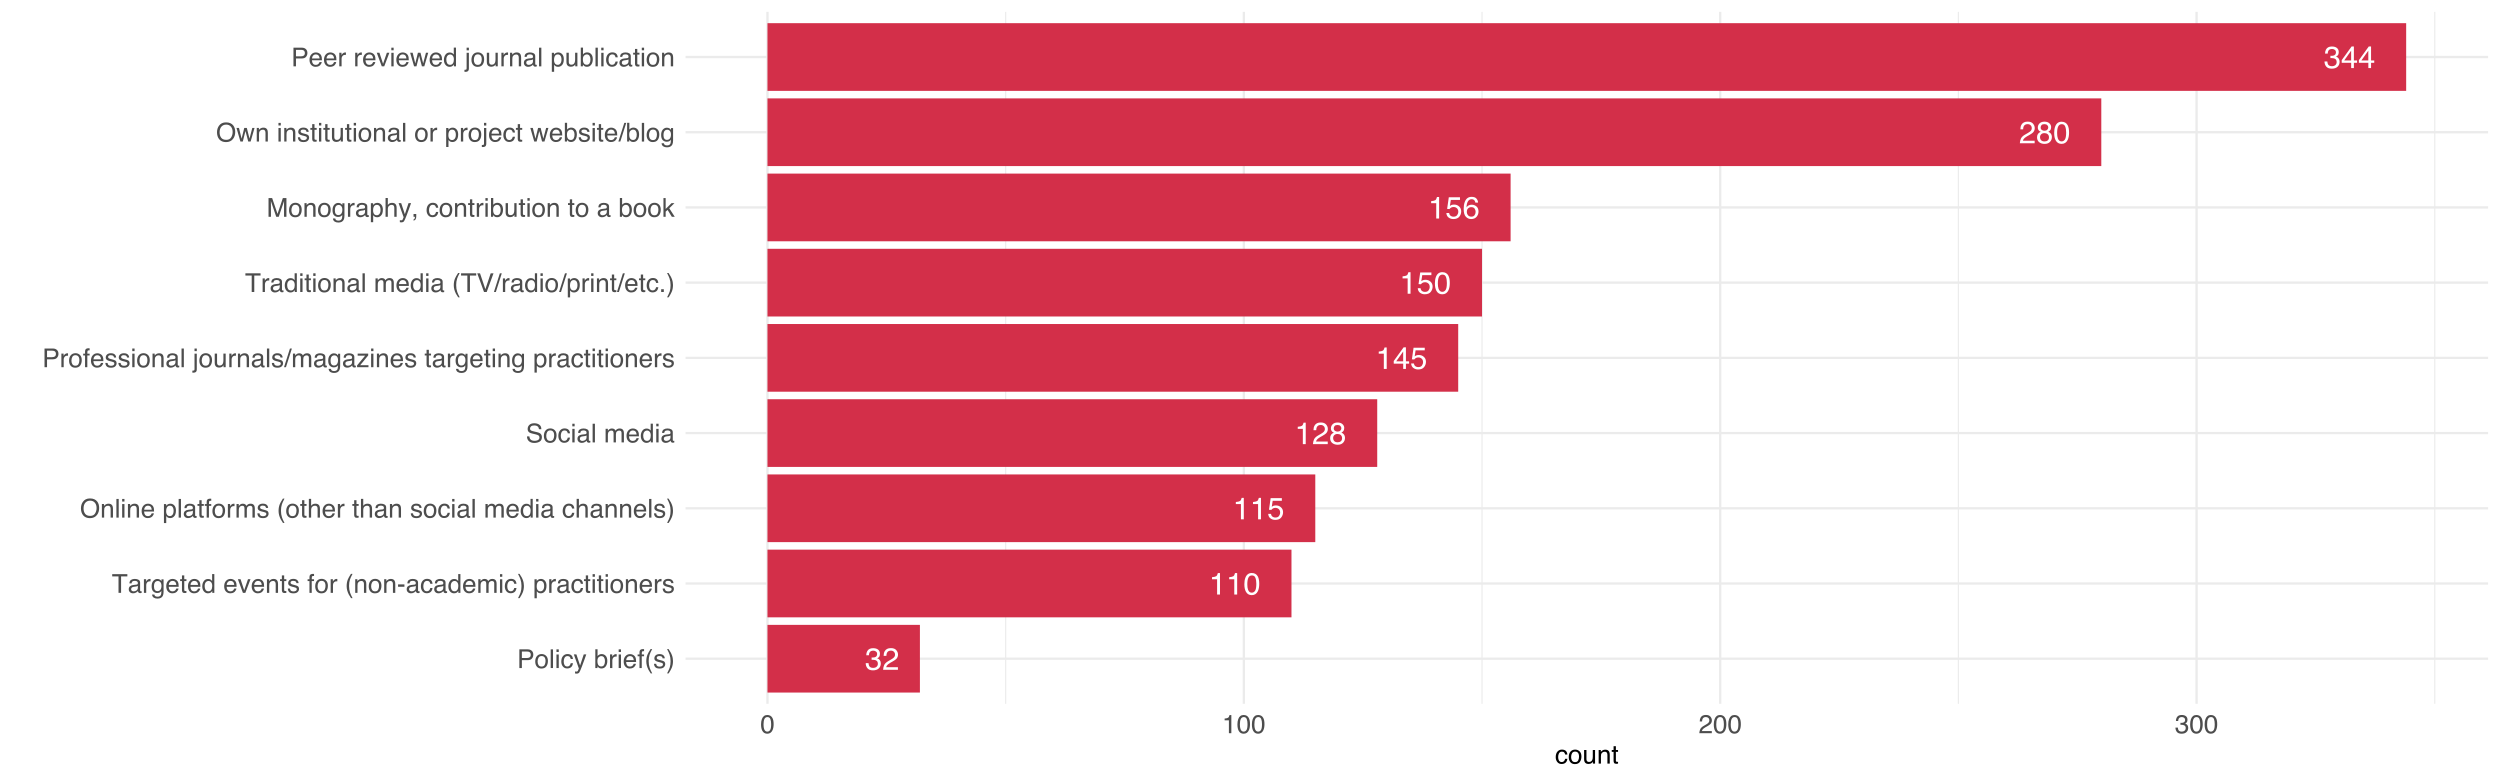 <?xml version="1.0" encoding="UTF-8"?>
<svg xmlns="http://www.w3.org/2000/svg" xmlns:xlink="http://www.w3.org/1999/xlink" width="1152pt" height="360pt" viewBox="0 0 1152 360" version="1.1">
<defs>
<g>
<symbol overflow="visible" id="glyph0-0">
<path style="stroke:none;" d="M 0.453 0 L 0.453 -10.203 L 8.547 -10.203 L 8.547 0 Z M 7.281 -1.281 L 7.281 -8.922 L 1.734 -8.922 L 1.734 -1.281 Z M 7.281 -1.281 "/>
</symbol>
<symbol overflow="visible" id="glyph0-1">
<path style="stroke:none;" d="M 3.688 0.266 C 2.52 0.266 1.672 -0.055 1.141 -0.703 C 0.609 -1.348 0.344 -2.133 0.344 -3.062 L 1.641 -3.062 C 1.703 -2.414 1.82 -1.945 2 -1.656 C 2.332 -1.133 2.922 -0.875 3.766 -0.875 C 4.422 -0.875 4.945 -1.047 5.344 -1.391 C 5.738 -1.742 5.938 -2.195 5.938 -2.75 C 5.938 -3.438 5.727 -3.914 5.312 -4.188 C 4.895 -4.469 4.312 -4.609 3.562 -4.609 C 3.477 -4.609 3.395 -4.602 3.312 -4.594 C 3.227 -4.594 3.145 -4.594 3.062 -4.594 L 3.062 -5.688 C 3.188 -5.676 3.289 -5.664 3.375 -5.656 C 3.469 -5.656 3.566 -5.656 3.672 -5.656 C 4.129 -5.656 4.508 -5.727 4.812 -5.875 C 5.344 -6.133 5.609 -6.598 5.609 -7.266 C 5.609 -7.766 5.43 -8.145 5.078 -8.406 C 4.723 -8.676 4.316 -8.812 3.859 -8.812 C 3.023 -8.812 2.445 -8.535 2.125 -7.984 C 1.945 -7.68 1.848 -7.242 1.828 -6.672 L 0.594 -6.672 C 0.594 -7.422 0.738 -8.051 1.031 -8.562 C 1.539 -9.488 2.438 -9.953 3.719 -9.953 C 4.727 -9.953 5.508 -9.727 6.062 -9.281 C 6.625 -8.832 6.906 -8.176 6.906 -7.312 C 6.906 -6.707 6.742 -6.211 6.422 -5.828 C 6.211 -5.598 5.945 -5.414 5.625 -5.281 C 6.145 -5.133 6.551 -4.852 6.844 -4.438 C 7.145 -4.031 7.297 -3.531 7.297 -2.938 C 7.297 -1.988 6.984 -1.219 6.359 -0.625 C 5.734 -0.031 4.844 0.266 3.688 0.266 Z M 3.688 0.266 "/>
</symbol>
<symbol overflow="visible" id="glyph0-2">
<path style="stroke:none;" d="M 4.703 -3.516 L 4.703 -8.031 L 1.516 -3.516 Z M 4.719 0 L 4.719 -2.438 L 0.359 -2.438 L 0.359 -3.656 L 4.922 -9.969 L 5.969 -9.969 L 5.969 -3.516 L 7.438 -3.516 L 7.438 -2.438 L 5.969 -2.438 L 5.969 0 Z M 4.719 0 "/>
</symbol>
<symbol overflow="visible" id="glyph0-3">
<path style="stroke:none;" d="M 1.359 -7.047 L 1.359 -8 C 2.266 -8.082 2.895 -8.227 3.25 -8.438 C 3.602 -8.645 3.867 -9.133 4.047 -9.906 L 5.031 -9.906 L 5.031 0 L 3.703 0 L 3.703 -7.047 Z M 1.359 -7.047 "/>
</symbol>
<symbol overflow="visible" id="glyph0-4">
<path style="stroke:none;" d="M 1.75 -2.531 C 1.832 -1.82 2.164 -1.332 2.75 -1.062 C 3.039 -0.914 3.383 -0.844 3.781 -0.844 C 4.52 -0.844 5.066 -1.078 5.422 -1.547 C 5.773 -2.023 5.953 -2.551 5.953 -3.125 C 5.953 -3.82 5.738 -4.359 5.312 -4.734 C 4.895 -5.109 4.391 -5.297 3.797 -5.297 C 3.367 -5.297 3 -5.211 2.688 -5.047 C 2.383 -4.879 2.125 -4.648 1.906 -4.359 L 0.812 -4.422 L 1.578 -9.781 L 6.734 -9.781 L 6.734 -8.562 L 2.516 -8.562 L 2.094 -5.797 C 2.32 -5.973 2.539 -6.109 2.75 -6.203 C 3.125 -6.348 3.551 -6.422 4.031 -6.422 C 4.945 -6.422 5.719 -6.129 6.344 -5.547 C 6.977 -4.961 7.297 -4.219 7.297 -3.312 C 7.297 -2.375 7.004 -1.547 6.422 -0.828 C 5.848 -0.109 4.926 0.25 3.656 0.25 C 2.844 0.25 2.125 0.02 1.5 -0.438 C 0.875 -0.895 0.523 -1.594 0.453 -2.531 Z M 1.75 -2.531 "/>
</symbol>
<symbol overflow="visible" id="glyph0-5">
<path style="stroke:none;" d="M 4.156 -9.984 C 5.27 -9.984 6.047 -9.691 6.484 -9.109 C 6.922 -8.535 7.141 -7.945 7.141 -7.344 L 5.906 -7.344 C 5.832 -7.727 5.711 -8.035 5.547 -8.266 C 5.242 -8.68 4.785 -8.891 4.172 -8.891 C 3.473 -8.891 2.914 -8.566 2.5 -7.922 C 2.094 -7.273 1.867 -6.348 1.828 -5.141 C 2.109 -5.566 2.469 -5.883 2.906 -6.094 C 3.301 -6.27 3.742 -6.359 4.234 -6.359 C 5.066 -6.359 5.797 -6.094 6.422 -5.562 C 7.047 -5.031 7.359 -4.238 7.359 -3.188 C 7.359 -2.281 7.062 -1.477 6.469 -0.781 C 5.883 -0.094 5.047 0.25 3.953 0.25 C 3.023 0.25 2.223 -0.098 1.547 -0.797 C 0.867 -1.504 0.531 -2.691 0.531 -4.359 C 0.531 -5.598 0.68 -6.648 0.984 -7.516 C 1.566 -9.16 2.625 -9.984 4.156 -9.984 Z M 4.062 -0.859 C 4.719 -0.859 5.207 -1.078 5.531 -1.516 C 5.863 -1.961 6.031 -2.484 6.031 -3.078 C 6.031 -3.586 5.883 -4.07 5.594 -4.531 C 5.301 -5 4.77 -5.234 4 -5.234 C 3.469 -5.234 3 -5.051 2.594 -4.688 C 2.188 -4.332 1.984 -3.797 1.984 -3.078 C 1.984 -2.453 2.164 -1.926 2.531 -1.5 C 2.906 -1.07 3.414 -0.859 4.062 -0.859 Z M 4.062 -0.859 "/>
</symbol>
<symbol overflow="visible" id="glyph0-6">
<path style="stroke:none;" d="M 0.438 0 C 0.488 -0.852 0.664 -1.598 0.969 -2.234 C 1.281 -2.867 1.883 -3.445 2.781 -3.969 L 4.109 -4.734 C 4.703 -5.078 5.117 -5.375 5.359 -5.625 C 5.742 -6.008 5.938 -6.445 5.938 -6.938 C 5.938 -7.52 5.758 -7.977 5.406 -8.312 C 5.062 -8.656 4.602 -8.828 4.031 -8.828 C 3.176 -8.828 2.582 -8.504 2.25 -7.859 C 2.07 -7.516 1.973 -7.035 1.953 -6.422 L 0.688 -6.422 C 0.695 -7.285 0.859 -7.988 1.172 -8.531 C 1.711 -9.5 2.664 -9.984 4.031 -9.984 C 5.164 -9.984 5.992 -9.672 6.516 -9.047 C 7.047 -8.43 7.312 -7.75 7.312 -7 C 7.312 -6.195 7.035 -5.516 6.484 -4.953 C 6.148 -4.629 5.566 -4.234 4.734 -3.766 L 3.781 -3.234 C 3.332 -2.984 2.977 -2.742 2.719 -2.516 C 2.25 -2.117 1.957 -1.676 1.844 -1.188 L 7.266 -1.188 L 7.266 0 Z M 0.438 0 "/>
</symbol>
<symbol overflow="visible" id="glyph0-7">
<path style="stroke:none;" d="M 3.844 -9.938 C 5.133 -9.938 6.066 -9.41 6.641 -8.359 C 7.078 -7.535 7.297 -6.41 7.297 -4.984 C 7.297 -3.629 7.098 -2.508 6.703 -1.625 C 6.117 -0.363 5.164 0.266 3.844 0.266 C 2.645 0.266 1.754 -0.25 1.172 -1.281 C 0.68 -2.145 0.438 -3.305 0.438 -4.766 C 0.438 -5.898 0.582 -6.867 0.875 -7.672 C 1.426 -9.18 2.414 -9.938 3.844 -9.938 Z M 3.828 -0.875 C 4.473 -0.875 4.988 -1.16 5.375 -1.734 C 5.758 -2.305 5.953 -3.375 5.953 -4.938 C 5.953 -6.062 5.812 -6.988 5.531 -7.719 C 5.258 -8.445 4.723 -8.812 3.922 -8.812 C 3.18 -8.812 2.641 -8.461 2.297 -7.766 C 1.961 -7.078 1.797 -6.062 1.797 -4.719 C 1.797 -3.707 1.906 -2.895 2.125 -2.281 C 2.457 -1.344 3.023 -0.875 3.828 -0.875 Z M 3.828 -0.875 "/>
</symbol>
<symbol overflow="visible" id="glyph0-8">
<path style="stroke:none;" d="M 3.859 -5.781 C 4.41 -5.781 4.844 -5.93 5.156 -6.234 C 5.469 -6.547 5.625 -6.914 5.625 -7.344 C 5.625 -7.707 5.473 -8.047 5.172 -8.359 C 4.879 -8.672 4.43 -8.828 3.828 -8.828 C 3.223 -8.828 2.785 -8.672 2.516 -8.359 C 2.254 -8.047 2.125 -7.68 2.125 -7.266 C 2.125 -6.797 2.297 -6.43 2.641 -6.172 C 2.984 -5.91 3.391 -5.781 3.859 -5.781 Z M 3.938 -0.859 C 4.52 -0.859 5 -1.016 5.375 -1.328 C 5.758 -1.641 5.953 -2.102 5.953 -2.719 C 5.953 -3.363 5.754 -3.852 5.359 -4.188 C 4.973 -4.52 4.473 -4.688 3.859 -4.688 C 3.254 -4.688 2.766 -4.516 2.391 -4.172 C 2.016 -3.836 1.828 -3.367 1.828 -2.766 C 1.828 -2.242 2 -1.797 2.344 -1.422 C 2.688 -1.047 3.219 -0.859 3.938 -0.859 Z M 2.172 -5.297 C 1.816 -5.441 1.547 -5.613 1.359 -5.812 C 0.992 -6.188 0.812 -6.672 0.812 -7.266 C 0.812 -8.004 1.078 -8.641 1.609 -9.172 C 2.148 -9.703 2.91 -9.969 3.891 -9.969 C 4.848 -9.969 5.598 -9.719 6.141 -9.219 C 6.68 -8.719 6.953 -8.129 6.953 -7.453 C 6.953 -6.836 6.797 -6.336 6.484 -5.953 C 6.305 -5.734 6.031 -5.52 5.656 -5.312 C 6.07 -5.125 6.395 -4.906 6.625 -4.656 C 7.07 -4.195 7.297 -3.598 7.297 -2.859 C 7.297 -1.984 7 -1.238 6.406 -0.625 C 5.82 -0.02 4.992 0.281 3.922 0.281 C 2.953 0.281 2.129 0.02 1.453 -0.5 C 0.785 -1.031 0.453 -1.797 0.453 -2.797 C 0.453 -3.379 0.594 -3.883 0.875 -4.312 C 1.164 -4.738 1.598 -5.066 2.172 -5.297 Z M 2.172 -5.297 "/>
</symbol>
<symbol overflow="visible" id="glyph1-0">
<path style="stroke:none;" d="M 0.391 0 L 0.391 -8.609 L 7.219 -8.609 L 7.219 0 Z M 6.141 -1.078 L 6.141 -7.531 L 1.469 -7.531 L 1.469 -1.078 Z M 6.141 -1.078 "/>
</symbol>
<symbol overflow="visible" id="glyph1-1">
<path style="stroke:none;" d="M 1.031 -8.609 L 4.906 -8.609 C 5.664 -8.609 6.281 -8.391 6.75 -7.953 C 7.219 -7.523 7.453 -6.922 7.453 -6.141 C 7.453 -5.473 7.242 -4.891 6.828 -4.391 C 6.41 -3.891 5.77 -3.641 4.906 -3.641 L 2.188 -3.641 L 2.188 0 L 1.031 0 Z M 6.281 -6.141 C 6.281 -6.766 6.047 -7.191 5.578 -7.422 C 5.316 -7.547 4.961 -7.609 4.516 -7.609 L 2.188 -7.609 L 2.188 -4.625 L 4.516 -4.625 C 5.035 -4.625 5.457 -4.734 5.781 -4.953 C 6.113 -5.18 6.281 -5.578 6.281 -6.141 Z M 6.281 -6.141 "/>
</symbol>
<symbol overflow="visible" id="glyph1-2">
<path style="stroke:none;" d="M 3.266 -0.688 C 3.961 -0.688 4.441 -0.945 4.703 -1.469 C 4.961 -2 5.094 -2.586 5.094 -3.234 C 5.094 -3.828 5 -4.305 4.812 -4.672 C 4.508 -5.242 4 -5.531 3.281 -5.531 C 2.633 -5.531 2.164 -5.285 1.875 -4.797 C 1.582 -4.305 1.438 -3.711 1.438 -3.016 C 1.438 -2.348 1.582 -1.789 1.875 -1.344 C 2.164 -0.906 2.629 -0.688 3.266 -0.688 Z M 3.312 -6.453 C 4.113 -6.453 4.789 -6.18 5.344 -5.641 C 5.906 -5.109 6.188 -4.316 6.188 -3.266 C 6.188 -2.254 5.941 -1.414 5.453 -0.75 C 4.961 -0.094 4.203 0.234 3.172 0.234 C 2.305 0.234 1.617 -0.055 1.109 -0.641 C 0.598 -1.234 0.344 -2.02 0.344 -3 C 0.344 -4.051 0.609 -4.891 1.141 -5.516 C 1.68 -6.141 2.406 -6.453 3.312 -6.453 Z M 3.266 -6.422 Z M 3.266 -6.422 "/>
</symbol>
<symbol overflow="visible" id="glyph1-3">
<path style="stroke:none;" d="M 0.797 -8.609 L 1.859 -8.609 L 1.859 0 L 0.797 0 Z M 0.797 -8.609 "/>
</symbol>
<symbol overflow="visible" id="glyph1-4">
<path style="stroke:none;" d="M 0.781 -6.25 L 1.844 -6.25 L 1.844 0 L 0.781 0 Z M 0.781 -8.609 L 1.844 -8.609 L 1.844 -7.406 L 0.781 -7.406 Z M 0.781 -8.609 "/>
</symbol>
<symbol overflow="visible" id="glyph1-5">
<path style="stroke:none;" d="M 3.188 -6.453 C 3.895 -6.453 4.469 -6.281 4.906 -5.938 C 5.352 -5.594 5.625 -5.004 5.719 -4.172 L 4.688 -4.172 C 4.625 -4.555 4.484 -4.875 4.266 -5.125 C 4.047 -5.383 3.688 -5.516 3.188 -5.516 C 2.52 -5.516 2.039 -5.188 1.75 -4.531 C 1.562 -4.102 1.469 -3.578 1.469 -2.953 C 1.469 -2.328 1.598 -1.797 1.859 -1.359 C 2.129 -0.93 2.551 -0.719 3.125 -0.719 C 3.562 -0.719 3.906 -0.852 4.156 -1.125 C 4.414 -1.395 4.594 -1.758 4.688 -2.219 L 5.719 -2.219 C 5.602 -1.383 5.312 -0.773 4.844 -0.391 C 4.375 -0.004 3.773 0.188 3.047 0.188 C 2.223 0.188 1.566 -0.113 1.078 -0.719 C 0.586 -1.32 0.344 -2.07 0.344 -2.969 C 0.344 -4.07 0.609 -4.926 1.141 -5.531 C 1.68 -6.145 2.363 -6.453 3.188 -6.453 Z M 3.031 -6.422 Z M 3.031 -6.422 "/>
</symbol>
<symbol overflow="visible" id="glyph1-6">
<path style="stroke:none;" d="M 4.688 -6.281 L 5.859 -6.281 C 5.711 -5.875 5.383 -4.953 4.875 -3.516 C 4.488 -2.441 4.164 -1.566 3.906 -0.891 C 3.301 0.711 2.875 1.691 2.625 2.047 C 2.375 2.398 1.941 2.578 1.328 2.578 C 1.18 2.578 1.066 2.566 0.984 2.547 C 0.91 2.535 0.812 2.516 0.688 2.484 L 0.688 1.531 C 0.875 1.582 1.008 1.613 1.094 1.625 C 1.176 1.633 1.25 1.641 1.312 1.641 C 1.5 1.641 1.641 1.609 1.734 1.547 C 1.828 1.484 1.906 1.406 1.969 1.312 C 1.988 1.281 2.055 1.117 2.172 0.828 C 2.297 0.535 2.383 0.32 2.438 0.188 L 0.125 -6.281 L 1.312 -6.281 L 3 -1.172 Z M 3 -6.422 Z M 3 -6.422 "/>
</symbol>
<symbol overflow="visible" id="glyph1-7">
<path style="stroke:none;" d=""/>
</symbol>
<symbol overflow="visible" id="glyph1-8">
<path style="stroke:none;" d="M 0.688 -8.641 L 1.719 -8.641 L 1.719 -5.516 C 1.945 -5.816 2.223 -6.047 2.547 -6.203 C 2.867 -6.359 3.219 -6.438 3.594 -6.438 C 4.375 -6.438 5.004 -6.164 5.484 -5.625 C 5.973 -5.094 6.219 -4.305 6.219 -3.266 C 6.219 -2.266 5.977 -1.438 5.5 -0.781 C 5.02 -0.125 4.352 0.203 3.5 0.203 C 3.02 0.203 2.617 0.086 2.297 -0.141 C 2.098 -0.285 1.891 -0.504 1.672 -0.797 L 1.672 0 L 0.688 0 Z M 3.438 -0.734 C 4.008 -0.734 4.438 -0.957 4.719 -1.406 C 5 -1.863 5.141 -2.461 5.141 -3.203 C 5.141 -3.867 5 -4.414 4.719 -4.844 C 4.438 -5.281 4.02 -5.5 3.469 -5.5 C 2.988 -5.5 2.566 -5.32 2.203 -4.969 C 1.836 -4.613 1.656 -4.023 1.656 -3.203 C 1.656 -2.617 1.727 -2.141 1.875 -1.766 C 2.156 -1.078 2.676 -0.734 3.438 -0.734 Z M 3.438 -0.734 "/>
</symbol>
<symbol overflow="visible" id="glyph1-9">
<path style="stroke:none;" d="M 0.797 -6.281 L 1.812 -6.281 L 1.812 -5.188 C 1.883 -5.406 2.082 -5.664 2.406 -5.969 C 2.727 -6.27 3.098 -6.422 3.516 -6.422 C 3.535 -6.422 3.566 -6.414 3.609 -6.406 C 3.66 -6.406 3.742 -6.398 3.859 -6.391 L 3.859 -5.281 C 3.797 -5.289 3.738 -5.297 3.688 -5.297 C 3.633 -5.297 3.578 -5.297 3.516 -5.297 C 2.984 -5.297 2.57 -5.125 2.281 -4.781 C 2 -4.445 1.859 -4.055 1.859 -3.609 L 1.859 0 L 0.797 0 Z M 0.797 -6.281 "/>
</symbol>
<symbol overflow="visible" id="glyph1-10">
<path style="stroke:none;" d="M 3.391 -6.422 C 3.836 -6.422 4.27 -6.316 4.688 -6.109 C 5.102 -5.898 5.422 -5.629 5.641 -5.297 C 5.848 -4.973 5.988 -4.602 6.062 -4.188 C 6.125 -3.895 6.156 -3.43 6.156 -2.797 L 1.547 -2.797 C 1.566 -2.16 1.719 -1.648 2 -1.266 C 2.281 -0.879 2.719 -0.688 3.312 -0.688 C 3.863 -0.688 4.301 -0.867 4.625 -1.234 C 4.812 -1.441 4.945 -1.688 5.031 -1.969 L 6.062 -1.969 C 6.039 -1.738 5.953 -1.484 5.797 -1.203 C 5.641 -0.922 5.469 -0.688 5.281 -0.5 C 4.957 -0.188 4.555 0.02 4.078 0.125 C 3.828 0.188 3.539 0.219 3.219 0.219 C 2.438 0.219 1.773 -0.062 1.234 -0.625 C 0.691 -1.195 0.422 -1.992 0.422 -3.016 C 0.422 -4.023 0.691 -4.844 1.234 -5.469 C 1.785 -6.102 2.504 -6.422 3.391 -6.422 Z M 5.062 -3.641 C 5.02 -4.098 4.922 -4.461 4.766 -4.734 C 4.484 -5.242 4.004 -5.5 3.328 -5.5 C 2.836 -5.5 2.426 -5.32 2.094 -4.969 C 1.77 -4.625 1.598 -4.18 1.578 -3.641 Z M 3.281 -6.422 Z M 3.281 -6.422 "/>
</symbol>
<symbol overflow="visible" id="glyph1-11">
<path style="stroke:none;" d="M 1.031 -7.234 C 1.051 -7.672 1.129 -7.988 1.266 -8.188 C 1.516 -8.551 1.988 -8.734 2.688 -8.734 C 2.758 -8.734 2.828 -8.727 2.891 -8.719 C 2.961 -8.719 3.047 -8.711 3.141 -8.703 L 3.141 -7.75 C 3.023 -7.758 2.941 -7.766 2.891 -7.766 C 2.848 -7.766 2.805 -7.766 2.766 -7.766 C 2.441 -7.766 2.25 -7.68 2.188 -7.516 C 2.125 -7.348 2.094 -6.926 2.094 -6.25 L 3.141 -6.25 L 3.141 -5.422 L 2.078 -5.422 L 2.078 0 L 1.031 0 L 1.031 -5.422 L 0.172 -5.422 L 0.172 -6.25 L 1.031 -6.25 Z M 1.031 -7.234 "/>
</symbol>
<symbol overflow="visible" id="glyph1-12">
<path style="stroke:none;" d="M 3.547 -8.75 C 2.93 -7.562 2.535 -6.688 2.359 -6.125 C 2.078 -5.258 1.938 -4.27 1.938 -3.156 C 1.938 -2.02 2.098 -0.984 2.422 -0.047 C 2.609 0.535 2.988 1.367 3.562 2.453 L 2.859 2.453 C 2.285 1.555 1.93 0.984 1.797 0.734 C 1.66 0.492 1.516 0.16 1.359 -0.266 C 1.141 -0.836 0.984 -1.453 0.891 -2.109 C 0.848 -2.453 0.828 -2.773 0.828 -3.078 C 0.828 -4.234 1.008 -5.266 1.375 -6.172 C 1.602 -6.742 2.082 -7.602 2.812 -8.75 Z M 3.547 -8.75 "/>
</symbol>
<symbol overflow="visible" id="glyph1-13">
<path style="stroke:none;" d="M 1.406 -1.969 C 1.438 -1.613 1.523 -1.344 1.672 -1.156 C 1.93 -0.82 2.391 -0.656 3.047 -0.656 C 3.441 -0.656 3.785 -0.738 4.078 -0.906 C 4.379 -1.07 4.531 -1.332 4.531 -1.688 C 4.531 -1.957 4.41 -2.164 4.172 -2.312 C 4.016 -2.395 3.711 -2.492 3.266 -2.609 L 2.422 -2.812 C 1.891 -2.945 1.5 -3.098 1.25 -3.266 C 0.789 -3.547 0.562 -3.941 0.562 -4.453 C 0.562 -5.047 0.773 -5.523 1.203 -5.891 C 1.629 -6.254 2.207 -6.438 2.938 -6.438 C 3.875 -6.438 4.551 -6.16 4.969 -5.609 C 5.238 -5.254 5.367 -4.875 5.359 -4.469 L 4.359 -4.469 C 4.336 -4.707 4.254 -4.926 4.109 -5.125 C 3.867 -5.395 3.445 -5.531 2.844 -5.531 C 2.445 -5.531 2.145 -5.453 1.938 -5.297 C 1.738 -5.148 1.641 -4.953 1.641 -4.703 C 1.641 -4.43 1.773 -4.211 2.047 -4.047 C 2.203 -3.953 2.43 -3.867 2.734 -3.797 L 3.422 -3.625 C 4.18 -3.438 4.691 -3.258 4.953 -3.094 C 5.359 -2.82 5.562 -2.395 5.562 -1.812 C 5.562 -1.258 5.348 -0.781 4.922 -0.375 C 4.504 0.031 3.863 0.234 3 0.234 C 2.062 0.234 1.395 0.023 1 -0.391 C 0.613 -0.816 0.41 -1.344 0.391 -1.969 Z M 2.953 -6.422 Z M 2.953 -6.422 "/>
</symbol>
<symbol overflow="visible" id="glyph1-14">
<path style="stroke:none;" d="M 0.422 2.453 C 1.035 1.242 1.438 0.359 1.625 -0.203 C 1.895 -1.035 2.031 -2.02 2.031 -3.156 C 2.031 -4.281 1.867 -5.312 1.547 -6.25 C 1.359 -6.832 0.977 -7.664 0.406 -8.75 L 1.109 -8.75 C 1.711 -7.789 2.078 -7.195 2.203 -6.969 C 2.328 -6.75 2.461 -6.441 2.609 -6.047 C 2.797 -5.555 2.93 -5.07 3.016 -4.594 C 3.098 -4.113 3.141 -3.656 3.141 -3.219 C 3.141 -2.062 2.953 -1.031 2.578 -0.125 C 2.348 0.457 1.875 1.316 1.156 2.453 Z M 0.422 2.453 "/>
</symbol>
<symbol overflow="visible" id="glyph1-15">
<path style="stroke:none;" d="M 7.172 -8.609 L 7.172 -7.578 L 4.281 -7.578 L 4.281 0 L 3.094 0 L 3.094 -7.578 L 0.188 -7.578 L 0.188 -8.609 Z M 7.172 -8.609 "/>
</symbol>
<symbol overflow="visible" id="glyph1-16">
<path style="stroke:none;" d="M 1.578 -1.672 C 1.578 -1.367 1.688 -1.129 1.906 -0.953 C 2.133 -0.773 2.398 -0.688 2.703 -0.688 C 3.078 -0.688 3.438 -0.77 3.781 -0.938 C 4.375 -1.227 4.672 -1.695 4.672 -2.344 L 4.672 -3.188 C 4.535 -3.113 4.363 -3.047 4.156 -2.984 C 3.957 -2.93 3.758 -2.895 3.562 -2.875 L 2.938 -2.797 C 2.551 -2.742 2.258 -2.66 2.062 -2.547 C 1.738 -2.367 1.578 -2.078 1.578 -1.672 Z M 4.141 -3.797 C 4.379 -3.828 4.539 -3.93 4.625 -4.109 C 4.664 -4.203 4.688 -4.336 4.688 -4.516 C 4.688 -4.867 4.555 -5.125 4.297 -5.281 C 4.047 -5.445 3.688 -5.531 3.219 -5.531 C 2.664 -5.531 2.273 -5.383 2.047 -5.094 C 1.91 -4.926 1.82 -4.68 1.781 -4.359 L 0.797 -4.359 C 0.816 -5.129 1.066 -5.664 1.547 -5.969 C 2.035 -6.27 2.598 -6.422 3.234 -6.422 C 3.973 -6.422 4.57 -6.281 5.031 -6 C 5.488 -5.719 5.719 -5.281 5.719 -4.688 L 5.719 -1.078 C 5.719 -0.973 5.738 -0.883 5.781 -0.812 C 5.832 -0.75 5.93 -0.719 6.078 -0.719 C 6.117 -0.719 6.164 -0.719 6.219 -0.719 C 6.281 -0.727 6.348 -0.738 6.422 -0.75 L 6.422 0.031 C 6.254 0.07 6.125 0.098 6.031 0.109 C 5.945 0.129 5.832 0.141 5.688 0.141 C 5.32 0.141 5.062 0.008 4.906 -0.25 C 4.812 -0.383 4.75 -0.578 4.719 -0.828 C 4.5 -0.547 4.188 -0.301 3.781 -0.094 C 3.383 0.113 2.945 0.219 2.469 0.219 C 1.883 0.219 1.406 0.039 1.031 -0.312 C 0.664 -0.664 0.484 -1.109 0.484 -1.641 C 0.484 -2.223 0.664 -2.676 1.031 -3 C 1.395 -3.32 1.867 -3.52 2.453 -3.594 Z M 3.266 -6.422 Z M 3.266 -6.422 "/>
</symbol>
<symbol overflow="visible" id="glyph1-17">
<path style="stroke:none;" d="M 2.984 -6.391 C 3.484 -6.391 3.914 -6.27 4.281 -6.031 C 4.477 -5.883 4.68 -5.68 4.891 -5.422 L 4.891 -6.219 L 5.859 -6.219 L 5.859 -0.516 C 5.859 0.285 5.742 0.914 5.516 1.375 C 5.078 2.227 4.25 2.656 3.031 2.656 C 2.352 2.656 1.785 2.504 1.328 2.203 C 0.867 1.898 0.609 1.426 0.547 0.781 L 1.625 0.781 C 1.676 1.062 1.773 1.281 1.922 1.438 C 2.16 1.664 2.535 1.781 3.047 1.781 C 3.859 1.781 4.391 1.492 4.641 0.922 C 4.785 0.586 4.852 -0.008 4.844 -0.875 C 4.633 -0.551 4.379 -0.312 4.078 -0.156 C 3.785 0 3.395 0.078 2.906 0.078 C 2.227 0.078 1.633 -0.16 1.125 -0.641 C 0.613 -1.129 0.359 -1.93 0.359 -3.047 C 0.359 -4.098 0.613 -4.914 1.125 -5.5 C 1.645 -6.094 2.266 -6.391 2.984 -6.391 Z M 4.891 -3.172 C 4.891 -3.941 4.727 -4.516 4.406 -4.891 C 4.082 -5.266 3.676 -5.453 3.188 -5.453 C 2.438 -5.453 1.926 -5.102 1.656 -4.406 C 1.508 -4.039 1.438 -3.555 1.438 -2.953 C 1.438 -2.242 1.578 -1.703 1.859 -1.328 C 2.148 -0.961 2.539 -0.781 3.031 -0.781 C 3.789 -0.781 4.32 -1.125 4.625 -1.812 C 4.801 -2.195 4.891 -2.648 4.891 -3.172 Z M 3.109 -6.422 Z M 3.109 -6.422 "/>
</symbol>
<symbol overflow="visible" id="glyph1-18">
<path style="stroke:none;" d="M 0.984 -8.031 L 2.047 -8.031 L 2.047 -6.281 L 3.047 -6.281 L 3.047 -5.422 L 2.047 -5.422 L 2.047 -1.312 C 2.047 -1.094 2.125 -0.945 2.281 -0.875 C 2.352 -0.832 2.488 -0.812 2.688 -0.812 C 2.738 -0.812 2.789 -0.812 2.844 -0.812 C 2.906 -0.82 2.973 -0.828 3.047 -0.828 L 3.047 0 C 2.93 0.031 2.805 0.051 2.672 0.062 C 2.547 0.082 2.406 0.094 2.25 0.094 C 1.758 0.094 1.426 -0.031 1.25 -0.281 C 1.07 -0.531 0.984 -0.859 0.984 -1.266 L 0.984 -5.422 L 0.141 -5.422 L 0.141 -6.281 L 0.984 -6.281 Z M 0.984 -8.031 "/>
</symbol>
<symbol overflow="visible" id="glyph1-19">
<path style="stroke:none;" d="M 1.438 -3.062 C 1.438 -2.395 1.578 -1.832 1.859 -1.375 C 2.148 -0.926 2.609 -0.703 3.234 -0.703 C 3.723 -0.703 4.125 -0.91 4.438 -1.328 C 4.758 -1.742 4.922 -2.348 4.922 -3.141 C 4.922 -3.93 4.754 -4.516 4.422 -4.891 C 4.098 -5.273 3.703 -5.469 3.234 -5.469 C 2.703 -5.469 2.27 -5.266 1.938 -4.859 C 1.602 -4.453 1.438 -3.852 1.438 -3.062 Z M 3.031 -6.391 C 3.508 -6.391 3.91 -6.285 4.234 -6.078 C 4.422 -5.961 4.633 -5.758 4.875 -5.469 L 4.875 -8.641 L 5.891 -8.641 L 5.891 0 L 4.938 0 L 4.938 -0.875 C 4.695 -0.488 4.406 -0.207 4.062 -0.031 C 3.727 0.133 3.344 0.219 2.906 0.219 C 2.207 0.219 1.602 -0.07 1.094 -0.656 C 0.582 -1.25 0.328 -2.031 0.328 -3 C 0.328 -3.914 0.562 -4.707 1.031 -5.375 C 1.5 -6.051 2.164 -6.391 3.031 -6.391 Z M 3.031 -6.391 "/>
</symbol>
<symbol overflow="visible" id="glyph1-20">
<path style="stroke:none;" d="M 1.297 -6.281 L 2.969 -1.172 L 4.719 -6.281 L 5.875 -6.281 L 3.5 0 L 2.375 0 L 0.062 -6.281 Z M 1.297 -6.281 "/>
</symbol>
<symbol overflow="visible" id="glyph1-21">
<path style="stroke:none;" d="M 0.781 -6.281 L 1.781 -6.281 L 1.781 -5.391 C 2.07 -5.754 2.383 -6.016 2.719 -6.172 C 3.051 -6.336 3.422 -6.422 3.828 -6.422 C 4.711 -6.422 5.312 -6.109 5.625 -5.484 C 5.801 -5.141 5.891 -4.656 5.891 -4.031 L 5.891 0 L 4.812 0 L 4.812 -3.953 C 4.812 -4.336 4.754 -4.645 4.641 -4.875 C 4.453 -5.27 4.113 -5.469 3.625 -5.469 C 3.375 -5.469 3.172 -5.441 3.016 -5.391 C 2.723 -5.305 2.469 -5.133 2.25 -4.875 C 2.07 -4.664 1.957 -4.453 1.906 -4.234 C 1.852 -4.016 1.828 -3.695 1.828 -3.281 L 1.828 0 L 0.781 0 Z M 3.25 -6.422 Z M 3.25 -6.422 "/>
</symbol>
<symbol overflow="visible" id="glyph1-22">
<path style="stroke:none;" d="M 0.5 -3.891 L 3.438 -3.891 L 3.438 -2.797 L 0.5 -2.797 Z M 0.5 -3.891 "/>
</symbol>
<symbol overflow="visible" id="glyph1-23">
<path style="stroke:none;" d="M 0.781 -6.281 L 1.812 -6.281 L 1.812 -5.391 C 2.062 -5.691 2.289 -5.914 2.5 -6.062 C 2.844 -6.301 3.238 -6.422 3.688 -6.422 C 4.188 -6.422 4.586 -6.297 4.891 -6.047 C 5.055 -5.91 5.211 -5.703 5.359 -5.422 C 5.586 -5.766 5.859 -6.016 6.172 -6.172 C 6.492 -6.336 6.852 -6.422 7.25 -6.422 C 8.094 -6.422 8.664 -6.113 8.969 -5.5 C 9.133 -5.176 9.219 -4.734 9.219 -4.172 L 9.219 0 L 8.125 0 L 8.125 -4.359 C 8.125 -4.773 8.02 -5.062 7.812 -5.219 C 7.602 -5.375 7.348 -5.453 7.047 -5.453 C 6.629 -5.453 6.27 -5.312 5.969 -5.031 C 5.676 -4.758 5.531 -4.301 5.531 -3.656 L 5.531 0 L 4.453 0 L 4.453 -4.094 C 4.453 -4.52 4.398 -4.832 4.297 -5.031 C 4.141 -5.32 3.844 -5.469 3.406 -5.469 C 3.008 -5.469 2.645 -5.312 2.312 -5 C 1.988 -4.695 1.828 -4.141 1.828 -3.328 L 1.828 0 L 0.781 0 Z M 0.781 -6.281 "/>
</symbol>
<symbol overflow="visible" id="glyph1-24">
<path style="stroke:none;" d="M 3.422 -0.703 C 3.91 -0.703 4.316 -0.91 4.641 -1.328 C 4.973 -1.742 5.141 -2.359 5.141 -3.172 C 5.141 -3.672 5.066 -4.102 4.922 -4.469 C 4.648 -5.156 4.148 -5.5 3.422 -5.5 C 2.691 -5.5 2.191 -5.133 1.922 -4.406 C 1.773 -4.02 1.703 -3.523 1.703 -2.922 C 1.703 -2.43 1.773 -2.02 1.922 -1.688 C 2.191 -1.031 2.691 -0.703 3.422 -0.703 Z M 0.688 -6.25 L 1.719 -6.25 L 1.719 -5.422 C 1.926 -5.703 2.156 -5.922 2.406 -6.078 C 2.758 -6.305 3.176 -6.422 3.656 -6.422 C 4.375 -6.422 4.977 -6.148 5.469 -5.609 C 5.969 -5.066 6.219 -4.289 6.219 -3.281 C 6.219 -1.906 5.859 -0.926 5.141 -0.344 C 4.691 0.031 4.164 0.219 3.562 0.219 C 3.094 0.219 2.695 0.113 2.375 -0.094 C 2.188 -0.219 1.977 -0.422 1.75 -0.703 L 1.75 2.5 L 0.688 2.5 Z M 0.688 -6.25 "/>
</symbol>
<symbol overflow="visible" id="glyph1-25">
<path style="stroke:none;" d="M 4.625 -8.844 C 6.145 -8.844 7.27 -8.352 8 -7.375 C 8.57 -6.613 8.859 -5.641 8.859 -4.453 C 8.859 -3.172 8.531 -2.102 7.875 -1.25 C 7.113 -0.25 6.023 0.25 4.609 0.25 C 3.285 0.25 2.242 -0.188 1.484 -1.062 C 0.805 -1.906 0.469 -2.973 0.469 -4.266 C 0.469 -5.422 0.758 -6.414 1.344 -7.25 C 2.082 -8.312 3.176 -8.844 4.625 -8.844 Z M 4.75 -0.797 C 5.77 -0.797 6.508 -1.16 6.969 -1.891 C 7.438 -2.629 7.672 -3.477 7.672 -4.438 C 7.672 -5.445 7.406 -6.258 6.875 -6.875 C 6.344 -7.5 5.617 -7.812 4.703 -7.812 C 3.805 -7.812 3.078 -7.504 2.516 -6.891 C 1.953 -6.273 1.672 -5.375 1.672 -4.188 C 1.672 -3.227 1.91 -2.422 2.391 -1.766 C 2.879 -1.117 3.664 -0.797 4.75 -0.797 Z M 4.672 -8.844 Z M 4.672 -8.844 "/>
</symbol>
<symbol overflow="visible" id="glyph1-26">
<path style="stroke:none;" d="M 0.781 -8.641 L 1.828 -8.641 L 1.828 -5.422 C 2.078 -5.742 2.301 -5.969 2.5 -6.094 C 2.844 -6.312 3.27 -6.422 3.781 -6.422 C 4.688 -6.422 5.301 -6.102 5.625 -5.469 C 5.801 -5.125 5.891 -4.645 5.891 -4.031 L 5.891 0 L 4.812 0 L 4.812 -3.953 C 4.812 -4.41 4.75 -4.75 4.625 -4.969 C 4.438 -5.312 4.078 -5.484 3.547 -5.484 C 3.109 -5.484 2.711 -5.332 2.359 -5.031 C 2.004 -4.727 1.828 -4.16 1.828 -3.328 L 1.828 0 L 0.781 0 Z M 0.781 -8.641 "/>
</symbol>
<symbol overflow="visible" id="glyph1-27">
<path style="stroke:none;" d="M 1.672 -2.781 C 1.703 -2.289 1.816 -1.895 2.016 -1.594 C 2.41 -1.02 3.094 -0.734 4.062 -0.734 C 4.5 -0.734 4.898 -0.797 5.266 -0.922 C 5.961 -1.16 6.312 -1.594 6.312 -2.219 C 6.312 -2.688 6.16 -3.02 5.859 -3.219 C 5.566 -3.414 5.102 -3.586 4.469 -3.734 L 3.312 -4 C 2.539 -4.164 2 -4.352 1.688 -4.562 C 1.145 -4.926 0.875 -5.461 0.875 -6.172 C 0.875 -6.953 1.141 -7.586 1.672 -8.078 C 2.203 -8.578 2.957 -8.828 3.938 -8.828 C 4.844 -8.828 5.609 -8.609 6.234 -8.172 C 6.867 -7.734 7.188 -7.035 7.188 -6.078 L 6.094 -6.078 C 6.031 -6.547 5.906 -6.898 5.719 -7.141 C 5.363 -7.586 4.758 -7.812 3.906 -7.812 C 3.219 -7.812 2.723 -7.664 2.422 -7.375 C 2.117 -7.094 1.969 -6.758 1.969 -6.375 C 1.969 -5.957 2.145 -5.648 2.5 -5.453 C 2.727 -5.328 3.25 -5.172 4.062 -4.984 L 5.281 -4.703 C 5.852 -4.566 6.301 -4.383 6.625 -4.156 C 7.164 -3.758 7.438 -3.176 7.438 -2.406 C 7.438 -1.457 7.086 -0.773 6.391 -0.359 C 5.703 0.047 4.898 0.25 3.984 0.25 C 2.91 0.25 2.07 -0.02 1.469 -0.562 C 0.863 -1.113 0.566 -1.852 0.578 -2.781 Z M 4.031 -8.844 Z M 4.031 -8.844 "/>
</symbol>
<symbol overflow="visible" id="glyph1-28">
<path style="stroke:none;" d="M 1.828 -7.391 L 0.781 -7.391 L 0.781 -8.609 L 1.828 -8.609 Z M -0.219 1.594 C 0.25 1.57 0.531 1.523 0.625 1.453 C 0.727 1.391 0.781 1.18 0.781 0.828 L 0.781 -6.25 L 1.828 -6.25 L 1.828 0.938 C 1.828 1.395 1.754 1.734 1.609 1.953 C 1.359 2.336 0.891 2.531 0.203 2.531 C 0.148 2.531 0.094 2.523 0.031 2.516 C -0.02 2.516 -0.102 2.508 -0.219 2.5 Z M -0.219 1.594 "/>
</symbol>
<symbol overflow="visible" id="glyph1-29">
<path style="stroke:none;" d="M 1.828 -6.281 L 1.828 -2.109 C 1.828 -1.785 1.879 -1.523 1.984 -1.328 C 2.172 -0.953 2.52 -0.766 3.031 -0.766 C 3.758 -0.766 4.258 -1.094 4.531 -1.75 C 4.676 -2.102 4.75 -2.582 4.75 -3.188 L 4.75 -6.281 L 5.797 -6.281 L 5.797 0 L 4.812 0 L 4.812 -0.922 C 4.676 -0.68 4.508 -0.484 4.312 -0.328 C 3.906 0.004 3.414 0.172 2.844 0.172 C 1.945 0.172 1.336 -0.129 1.016 -0.734 C 0.836 -1.047 0.75 -1.473 0.75 -2.016 L 0.75 -6.281 Z M 3.281 -6.422 Z M 3.281 -6.422 "/>
</symbol>
<symbol overflow="visible" id="glyph1-30">
<path style="stroke:none;" d="M 2.734 -8.609 L 3.625 -8.609 L 0.891 0 L 0 0 Z M 2.734 -8.609 "/>
</symbol>
<symbol overflow="visible" id="glyph1-31">
<path style="stroke:none;" d="M 0.312 -0.828 L 4.031 -5.328 L 0.578 -5.328 L 0.578 -6.281 L 5.438 -6.281 L 5.438 -5.422 L 1.75 -0.938 L 5.562 -0.938 L 5.562 0 L 0.312 0 Z M 3.016 -6.422 Z M 3.016 -6.422 "/>
</symbol>
<symbol overflow="visible" id="glyph1-32">
<path style="stroke:none;" d="M 1.594 -8.609 L 4.062 -1.281 L 6.516 -8.609 L 7.812 -8.609 L 4.672 0 L 3.438 0 L 0.312 -8.609 Z M 1.594 -8.609 "/>
</symbol>
<symbol overflow="visible" id="glyph1-33">
<path style="stroke:none;" d="M 1.031 -1.281 L 2.25 -1.281 L 2.25 0 L 1.031 0 Z M 1.031 -1.281 "/>
</symbol>
<symbol overflow="visible" id="glyph1-34">
<path style="stroke:none;" d="M 0.891 -8.609 L 2.562 -8.609 L 5.031 -1.328 L 7.484 -8.609 L 9.141 -8.609 L 9.141 0 L 8.031 0 L 8.031 -5.078 C 8.031 -5.254 8.031 -5.547 8.031 -5.953 C 8.039 -6.359 8.047 -6.797 8.047 -7.266 L 5.594 0 L 4.438 0 L 1.969 -7.266 L 1.969 -7 C 1.969 -6.789 1.973 -6.469 1.984 -6.031 C 1.992 -5.602 2 -5.285 2 -5.078 L 2 0 L 0.891 0 Z M 0.891 -8.609 "/>
</symbol>
<symbol overflow="visible" id="glyph1-35">
<path style="stroke:none;" d="M 1 1.219 C 1.27 1.176 1.457 0.988 1.562 0.656 C 1.625 0.477 1.656 0.305 1.656 0.141 C 1.656 0.117 1.648 0.098 1.641 0.078 C 1.641 0.055 1.641 0.031 1.641 0 L 1 0 L 1 -1.281 L 2.25 -1.281 L 2.25 -0.094 C 2.25 0.375 2.156 0.781 1.969 1.125 C 1.781 1.477 1.457 1.695 1 1.781 Z M 1 1.219 "/>
</symbol>
<symbol overflow="visible" id="glyph1-36">
<path style="stroke:none;" d="M 0.75 -8.609 L 1.766 -8.609 L 1.766 -3.609 L 4.469 -6.281 L 5.812 -6.281 L 3.422 -3.922 L 5.953 0 L 4.609 0 L 2.656 -3.172 L 1.766 -2.359 L 1.766 0 L 0.75 0 Z M 0.75 -8.609 "/>
</symbol>
<symbol overflow="visible" id="glyph1-37">
<path style="stroke:none;" d="M 1.266 -6.281 L 2.469 -1.328 L 3.688 -6.281 L 4.875 -6.281 L 6.109 -1.359 L 7.391 -6.281 L 8.438 -6.281 L 6.625 0 L 5.531 0 L 4.25 -4.859 L 3.016 0 L 1.922 0 L 0.109 -6.281 Z M 1.266 -6.281 "/>
</symbol>
<symbol overflow="visible" id="glyph1-38">
<path style="stroke:none;" d="M 3.25 -8.391 C 4.332 -8.391 5.117 -7.941 5.609 -7.047 C 5.984 -6.359 6.172 -5.41 6.172 -4.203 C 6.172 -3.066 6 -2.125 5.656 -1.375 C 5.164 -0.301 4.359 0.234 3.234 0.234 C 2.234 0.234 1.484 -0.203 0.984 -1.078 C 0.578 -1.816 0.375 -2.801 0.375 -4.031 C 0.375 -4.977 0.5 -5.797 0.75 -6.484 C 1.207 -7.754 2.039 -8.391 3.25 -8.391 Z M 3.234 -0.734 C 3.785 -0.734 4.223 -0.973 4.547 -1.453 C 4.867 -1.941 5.031 -2.848 5.031 -4.172 C 5.031 -5.117 4.91 -5.898 4.672 -6.516 C 4.441 -7.129 3.988 -7.438 3.312 -7.438 C 2.688 -7.438 2.227 -7.145 1.938 -6.562 C 1.656 -5.977 1.516 -5.117 1.516 -3.984 C 1.516 -3.129 1.609 -2.441 1.797 -1.922 C 2.078 -1.129 2.555 -0.734 3.234 -0.734 Z M 3.234 -0.734 "/>
</symbol>
<symbol overflow="visible" id="glyph1-39">
<path style="stroke:none;" d="M 1.156 -5.938 L 1.156 -6.75 C 1.914 -6.82 2.441 -6.945 2.734 -7.125 C 3.035 -7.301 3.266 -7.711 3.422 -8.359 L 4.25 -8.359 L 4.25 0 L 3.125 0 L 3.125 -5.938 Z M 1.156 -5.938 "/>
</symbol>
<symbol overflow="visible" id="glyph1-40">
<path style="stroke:none;" d="M 0.375 0 C 0.414 -0.719 0.566 -1.344 0.828 -1.875 C 1.086 -2.414 1.594 -2.906 2.344 -3.344 L 3.469 -4 C 3.969 -4.289 4.32 -4.539 4.531 -4.75 C 4.852 -5.07 5.016 -5.441 5.016 -5.859 C 5.016 -6.348 4.863 -6.734 4.562 -7.016 C 4.27 -7.305 3.883 -7.453 3.406 -7.453 C 2.676 -7.453 2.176 -7.18 1.906 -6.641 C 1.75 -6.336 1.664 -5.93 1.656 -5.422 L 0.578 -5.422 C 0.586 -6.148 0.723 -6.742 0.984 -7.203 C 1.441 -8.016 2.25 -8.422 3.406 -8.422 C 4.363 -8.422 5.062 -8.16 5.5 -7.641 C 5.945 -7.117 6.172 -6.539 6.172 -5.906 C 6.172 -5.238 5.938 -4.664 5.469 -4.188 C 5.195 -3.906 4.707 -3.566 4 -3.172 L 3.188 -2.734 C 2.812 -2.523 2.516 -2.32 2.297 -2.125 C 1.898 -1.789 1.648 -1.414 1.547 -1 L 6.141 -1 L 6.141 0 Z M 0.375 0 "/>
</symbol>
<symbol overflow="visible" id="glyph1-41">
<path style="stroke:none;" d="M 3.125 0.234 C 2.125 0.234 1.398 -0.035 0.953 -0.578 C 0.504 -1.129 0.281 -1.797 0.281 -2.578 L 1.391 -2.578 C 1.43 -2.035 1.531 -1.641 1.688 -1.391 C 1.969 -0.953 2.461 -0.734 3.172 -0.734 C 3.734 -0.734 4.18 -0.879 4.516 -1.172 C 4.848 -1.473 5.016 -1.859 5.016 -2.328 C 5.016 -2.898 4.836 -3.301 4.484 -3.531 C 4.129 -3.77 3.641 -3.891 3.016 -3.891 C 2.941 -3.891 2.867 -3.883 2.797 -3.875 C 2.723 -3.875 2.648 -3.875 2.578 -3.875 L 2.578 -4.812 C 2.691 -4.789 2.785 -4.781 2.859 -4.781 C 2.93 -4.781 3.008 -4.781 3.094 -4.781 C 3.488 -4.781 3.812 -4.844 4.062 -4.969 C 4.508 -5.188 4.734 -5.578 4.734 -6.141 C 4.734 -6.555 4.582 -6.875 4.281 -7.094 C 3.988 -7.32 3.645 -7.438 3.25 -7.438 C 2.551 -7.438 2.066 -7.203 1.797 -6.734 C 1.648 -6.484 1.566 -6.117 1.547 -5.641 L 0.5 -5.641 C 0.5 -6.266 0.625 -6.797 0.875 -7.234 C 1.301 -8.016 2.055 -8.406 3.141 -8.406 C 3.992 -8.406 4.656 -8.211 5.125 -7.828 C 5.594 -7.453 5.828 -6.898 5.828 -6.172 C 5.828 -5.66 5.691 -5.242 5.422 -4.922 C 5.242 -4.723 5.02 -4.566 4.75 -4.453 C 5.188 -4.328 5.531 -4.094 5.781 -3.75 C 6.031 -3.406 6.156 -2.984 6.156 -2.484 C 6.156 -1.68 5.891 -1.023 5.359 -0.516 C 4.836 -0.016 4.094 0.234 3.125 0.234 Z M 3.125 0.234 "/>
</symbol>
</g>
<clipPath id="clip1">
  <path d="M 463 5.48 L 464 5.48 L 464 324.328 L 463 324.328 Z M 463 5.48 "/>
</clipPath>
<clipPath id="clip2">
  <path d="M 682 5.48 L 684 5.48 L 684 324.328 L 682 324.328 Z M 682 5.48 "/>
</clipPath>
<clipPath id="clip3">
  <path d="M 902 5.48 L 903 5.48 L 903 324.328 L 902 324.328 Z M 902 5.48 "/>
</clipPath>
<clipPath id="clip4">
  <path d="M 1121 5.48 L 1123 5.48 L 1123 324.328 L 1121 324.328 Z M 1121 5.48 "/>
</clipPath>
<clipPath id="clip5">
  <path d="M 315.898 302 L 1146.52 302 L 1146.52 305 L 315.898 305 Z M 315.898 302 "/>
</clipPath>
<clipPath id="clip6">
  <path d="M 315.898 268 L 1146.52 268 L 1146.52 270 L 315.898 270 Z M 315.898 268 "/>
</clipPath>
<clipPath id="clip7">
  <path d="M 315.898 233 L 1146.52 233 L 1146.52 235 L 315.898 235 Z M 315.898 233 "/>
</clipPath>
<clipPath id="clip8">
  <path d="M 315.898 199 L 1146.52 199 L 1146.52 201 L 315.898 201 Z M 315.898 199 "/>
</clipPath>
<clipPath id="clip9">
  <path d="M 315.898 164 L 1146.52 164 L 1146.52 166 L 315.898 166 Z M 315.898 164 "/>
</clipPath>
<clipPath id="clip10">
  <path d="M 315.898 129 L 1146.52 129 L 1146.52 131 L 315.898 131 Z M 315.898 129 "/>
</clipPath>
<clipPath id="clip11">
  <path d="M 315.898 95 L 1146.52 95 L 1146.52 97 L 315.898 97 Z M 315.898 95 "/>
</clipPath>
<clipPath id="clip12">
  <path d="M 315.898 60 L 1146.52 60 L 1146.52 62 L 315.898 62 Z M 315.898 60 "/>
</clipPath>
<clipPath id="clip13">
  <path d="M 315.898 25 L 1146.52 25 L 1146.52 27 L 315.898 27 Z M 315.898 25 "/>
</clipPath>
<clipPath id="clip14">
  <path d="M 353 5.48 L 355 5.48 L 355 324.328 L 353 324.328 Z M 353 5.48 "/>
</clipPath>
<clipPath id="clip15">
  <path d="M 572 5.48 L 574 5.48 L 574 324.328 L 572 324.328 Z M 572 5.48 "/>
</clipPath>
<clipPath id="clip16">
  <path d="M 792 5.48 L 794 5.48 L 794 324.328 L 792 324.328 Z M 792 5.48 "/>
</clipPath>
<clipPath id="clip17">
  <path d="M 1011 5.48 L 1013 5.48 L 1013 324.328 L 1011 324.328 Z M 1011 5.48 "/>
</clipPath>
</defs>
<g id="surface324">
<rect x="0" y="0" width="1152" height="360" style="fill:rgb(100%,100%,100%);fill-opacity:1;stroke:none;"/>
<g clip-path="url(#clip1)" clip-rule="nonzero">
<path style="fill:none;stroke-width:0.533;stroke-linecap:butt;stroke-linejoin:round;stroke:rgb(92.157%,92.157%,92.157%);stroke-opacity:1;stroke-miterlimit:10;" d="M 463.41 324.324 L 463.41 5.48 "/>
</g>
<g clip-path="url(#clip2)" clip-rule="nonzero">
<path style="fill:none;stroke-width:0.533;stroke-linecap:butt;stroke-linejoin:round;stroke:rgb(92.157%,92.157%,92.157%);stroke-opacity:1;stroke-miterlimit:10;" d="M 682.918 324.324 L 682.918 5.48 "/>
</g>
<g clip-path="url(#clip3)" clip-rule="nonzero">
<path style="fill:none;stroke-width:0.533;stroke-linecap:butt;stroke-linejoin:round;stroke:rgb(92.157%,92.157%,92.157%);stroke-opacity:1;stroke-miterlimit:10;" d="M 902.426 324.324 L 902.426 5.48 "/>
</g>
<g clip-path="url(#clip4)" clip-rule="nonzero">
<path style="fill:none;stroke-width:0.533;stroke-linecap:butt;stroke-linejoin:round;stroke:rgb(92.157%,92.157%,92.157%);stroke-opacity:1;stroke-miterlimit:10;" d="M 1121.938 324.324 L 1121.938 5.48 "/>
</g>
<g clip-path="url(#clip5)" clip-rule="nonzero">
<path style="fill:none;stroke-width:1.067;stroke-linecap:butt;stroke-linejoin:round;stroke:rgb(92.157%,92.157%,92.157%);stroke-opacity:1;stroke-miterlimit:10;" d="M 315.898 303.531 L 1146.52 303.531 "/>
</g>
<g clip-path="url(#clip6)" clip-rule="nonzero">
<path style="fill:none;stroke-width:1.067;stroke-linecap:butt;stroke-linejoin:round;stroke:rgb(92.157%,92.157%,92.157%);stroke-opacity:1;stroke-miterlimit:10;" d="M 315.898 268.875 L 1146.52 268.875 "/>
</g>
<g clip-path="url(#clip7)" clip-rule="nonzero">
<path style="fill:none;stroke-width:1.067;stroke-linecap:butt;stroke-linejoin:round;stroke:rgb(92.157%,92.157%,92.157%);stroke-opacity:1;stroke-miterlimit:10;" d="M 315.898 234.219 L 1146.52 234.219 "/>
</g>
<g clip-path="url(#clip8)" clip-rule="nonzero">
<path style="fill:none;stroke-width:1.067;stroke-linecap:butt;stroke-linejoin:round;stroke:rgb(92.157%,92.157%,92.157%);stroke-opacity:1;stroke-miterlimit:10;" d="M 315.898 199.559 L 1146.52 199.559 "/>
</g>
<g clip-path="url(#clip9)" clip-rule="nonzero">
<path style="fill:none;stroke-width:1.067;stroke-linecap:butt;stroke-linejoin:round;stroke:rgb(92.157%,92.157%,92.157%);stroke-opacity:1;stroke-miterlimit:10;" d="M 315.898 164.902 L 1146.52 164.902 "/>
</g>
<g clip-path="url(#clip10)" clip-rule="nonzero">
<path style="fill:none;stroke-width:1.067;stroke-linecap:butt;stroke-linejoin:round;stroke:rgb(92.157%,92.157%,92.157%);stroke-opacity:1;stroke-miterlimit:10;" d="M 315.898 130.246 L 1146.52 130.246 "/>
</g>
<g clip-path="url(#clip11)" clip-rule="nonzero">
<path style="fill:none;stroke-width:1.067;stroke-linecap:butt;stroke-linejoin:round;stroke:rgb(92.157%,92.157%,92.157%);stroke-opacity:1;stroke-miterlimit:10;" d="M 315.898 95.59 L 1146.52 95.59 "/>
</g>
<g clip-path="url(#clip12)" clip-rule="nonzero">
<path style="fill:none;stroke-width:1.067;stroke-linecap:butt;stroke-linejoin:round;stroke:rgb(92.157%,92.157%,92.157%);stroke-opacity:1;stroke-miterlimit:10;" d="M 315.898 60.93 L 1146.52 60.93 "/>
</g>
<g clip-path="url(#clip13)" clip-rule="nonzero">
<path style="fill:none;stroke-width:1.067;stroke-linecap:butt;stroke-linejoin:round;stroke:rgb(92.157%,92.157%,92.157%);stroke-opacity:1;stroke-miterlimit:10;" d="M 315.898 26.273 L 1146.52 26.273 "/>
</g>
<g clip-path="url(#clip14)" clip-rule="nonzero">
<path style="fill:none;stroke-width:1.067;stroke-linecap:butt;stroke-linejoin:round;stroke:rgb(92.157%,92.157%,92.157%);stroke-opacity:1;stroke-miterlimit:10;" d="M 353.652 324.324 L 353.652 5.48 "/>
</g>
<g clip-path="url(#clip15)" clip-rule="nonzero">
<path style="fill:none;stroke-width:1.067;stroke-linecap:butt;stroke-linejoin:round;stroke:rgb(92.157%,92.157%,92.157%);stroke-opacity:1;stroke-miterlimit:10;" d="M 573.164 324.324 L 573.164 5.48 "/>
</g>
<g clip-path="url(#clip16)" clip-rule="nonzero">
<path style="fill:none;stroke-width:1.067;stroke-linecap:butt;stroke-linejoin:round;stroke:rgb(92.157%,92.157%,92.157%);stroke-opacity:1;stroke-miterlimit:10;" d="M 792.672 324.324 L 792.672 5.48 "/>
</g>
<g clip-path="url(#clip17)" clip-rule="nonzero">
<path style="fill:none;stroke-width:1.067;stroke-linecap:butt;stroke-linejoin:round;stroke:rgb(92.157%,92.157%,92.157%);stroke-opacity:1;stroke-miterlimit:10;" d="M 1012.18 324.324 L 1012.18 5.48 "/>
</g>
<path style=" stroke:none;fill-rule:nonzero;fill:rgb(82.745%,18.431%,28.627%);fill-opacity:1;" d="M 353.652 41.871 L 1108.762 41.871 L 1108.762 10.68 L 353.652 10.68 Z M 353.652 41.871 "/>
<path style=" stroke:none;fill-rule:nonzero;fill:rgb(82.745%,18.431%,28.627%);fill-opacity:1;" d="M 353.652 111.184 L 696.086 111.184 L 696.086 79.992 L 353.652 79.992 Z M 353.652 111.184 "/>
<path style=" stroke:none;fill-rule:nonzero;fill:rgb(82.745%,18.431%,28.627%);fill-opacity:1;" d="M 353.652 319.129 L 423.895 319.129 L 423.895 287.938 L 353.652 287.938 Z M 353.652 319.129 "/>
<path style=" stroke:none;fill-rule:nonzero;fill:rgb(82.745%,18.431%,28.627%);fill-opacity:1;" d="M 353.652 145.84 L 682.914 145.84 L 682.914 114.648 L 353.652 114.648 Z M 353.652 145.84 "/>
<path style=" stroke:none;fill-rule:nonzero;fill:rgb(82.745%,18.431%,28.627%);fill-opacity:1;" d="M 353.652 180.5 L 671.941 180.5 L 671.941 149.309 L 353.652 149.309 Z M 353.652 180.5 "/>
<path style=" stroke:none;fill-rule:nonzero;fill:rgb(82.745%,18.431%,28.627%);fill-opacity:1;" d="M 353.652 76.527 L 968.277 76.527 L 968.277 45.336 L 353.652 45.336 Z M 353.652 76.527 "/>
<path style=" stroke:none;fill-rule:nonzero;fill:rgb(82.745%,18.431%,28.627%);fill-opacity:1;" d="M 353.652 215.156 L 634.625 215.156 L 634.625 183.965 L 353.652 183.965 Z M 353.652 215.156 "/>
<path style=" stroke:none;fill-rule:nonzero;fill:rgb(82.745%,18.431%,28.627%);fill-opacity:1;" d="M 353.652 249.812 L 606.086 249.812 L 606.086 218.621 L 353.652 218.621 Z M 353.652 249.812 "/>
<path style=" stroke:none;fill-rule:nonzero;fill:rgb(82.745%,18.431%,28.627%);fill-opacity:1;" d="M 353.652 284.469 L 595.113 284.469 L 595.113 253.277 L 353.652 253.277 Z M 353.652 284.469 "/>
<g style="fill:rgb(100%,100%,100%);fill-opacity:1;">
  <use xlink:href="#glyph0-1" x="1070.789" y="31.375"/>
  <use xlink:href="#glyph0-2" x="1078.701" y="31.375"/>
  <use xlink:href="#glyph0-2" x="1086.613" y="31.375"/>
</g>
<g style="fill:rgb(100%,100%,100%);fill-opacity:1;">
  <use xlink:href="#glyph0-3" x="658.113" y="100.691"/>
  <use xlink:href="#glyph0-4" x="666.025" y="100.691"/>
  <use xlink:href="#glyph0-5" x="673.937" y="100.691"/>
</g>
<g style="fill:rgb(100%,100%,100%);fill-opacity:1;">
  <use xlink:href="#glyph0-1" x="398.578" y="308.633"/>
  <use xlink:href="#glyph0-6" x="406.49" y="308.633"/>
</g>
<g style="fill:rgb(100%,100%,100%);fill-opacity:1;">
  <use xlink:href="#glyph0-3" x="644.941" y="135.348"/>
  <use xlink:href="#glyph0-4" x="652.853" y="135.348"/>
  <use xlink:href="#glyph0-7" x="660.765" y="135.348"/>
</g>
<g style="fill:rgb(100%,100%,100%);fill-opacity:1;">
  <use xlink:href="#glyph0-3" x="633.965" y="170.004"/>
  <use xlink:href="#glyph0-2" x="641.877" y="170.004"/>
  <use xlink:href="#glyph0-4" x="649.789" y="170.004"/>
</g>
<g style="fill:rgb(100%,100%,100%);fill-opacity:1;">
  <use xlink:href="#glyph0-6" x="930.301" y="66.031"/>
  <use xlink:href="#glyph0-8" x="938.213" y="66.031"/>
  <use xlink:href="#glyph0-7" x="946.125" y="66.031"/>
</g>
<g style="fill:rgb(100%,100%,100%);fill-opacity:1;">
  <use xlink:href="#glyph0-3" x="596.648" y="204.66"/>
  <use xlink:href="#glyph0-6" x="604.56" y="204.66"/>
  <use xlink:href="#glyph0-8" x="612.473" y="204.66"/>
</g>
<g style="fill:rgb(100%,100%,100%);fill-opacity:1;">
  <use xlink:href="#glyph0-3" x="568.113" y="239.32"/>
  <use xlink:href="#glyph0-3" x="576.025" y="239.32"/>
  <use xlink:href="#glyph0-4" x="583.937" y="239.32"/>
</g>
<g style="fill:rgb(100%,100%,100%);fill-opacity:1;">
  <use xlink:href="#glyph0-3" x="557.137" y="273.977"/>
  <use xlink:href="#glyph0-3" x="565.049" y="273.977"/>
  <use xlink:href="#glyph0-7" x="572.961" y="273.977"/>
</g>
<g style="fill:rgb(30.196%,30.196%,30.196%);fill-opacity:1;">
  <use xlink:href="#glyph1-1" x="238.289" y="307.836"/>
  <use xlink:href="#glyph1-2" x="246.293" y="307.836"/>
  <use xlink:href="#glyph1-3" x="252.967" y="307.836"/>
  <use xlink:href="#glyph1-4" x="255.633" y="307.836"/>
  <use xlink:href="#glyph1-5" x="258.299" y="307.836"/>
  <use xlink:href="#glyph1-6" x="264.299" y="307.836"/>
  <use xlink:href="#glyph1-7" x="270.299" y="307.836"/>
  <use xlink:href="#glyph1-8" x="273.633" y="307.836"/>
  <use xlink:href="#glyph1-9" x="280.307" y="307.836"/>
  <use xlink:href="#glyph1-4" x="284.303" y="307.836"/>
  <use xlink:href="#glyph1-10" x="286.969" y="307.836"/>
  <use xlink:href="#glyph1-11" x="293.643" y="307.836"/>
  <use xlink:href="#glyph1-12" x="296.977" y="307.836"/>
  <use xlink:href="#glyph1-13" x="300.973" y="307.836"/>
  <use xlink:href="#glyph1-14" x="306.973" y="307.836"/>
</g>
<g style="fill:rgb(30.196%,30.196%,30.196%);fill-opacity:1;">
  <use xlink:href="#glyph1-15" x="51.516" y="273.18"/>
  <use xlink:href="#glyph1-16" x="58.846" y="273.18"/>
  <use xlink:href="#glyph1-9" x="65.52" y="273.18"/>
  <use xlink:href="#glyph1-17" x="69.516" y="273.18"/>
  <use xlink:href="#glyph1-10" x="76.189" y="273.18"/>
  <use xlink:href="#glyph1-18" x="82.863" y="273.18"/>
  <use xlink:href="#glyph1-10" x="86.197" y="273.18"/>
  <use xlink:href="#glyph1-19" x="92.871" y="273.18"/>
  <use xlink:href="#glyph1-7" x="99.545" y="273.18"/>
  <use xlink:href="#glyph1-10" x="102.879" y="273.18"/>
  <use xlink:href="#glyph1-20" x="109.553" y="273.18"/>
  <use xlink:href="#glyph1-10" x="115.553" y="273.18"/>
  <use xlink:href="#glyph1-21" x="122.227" y="273.18"/>
  <use xlink:href="#glyph1-18" x="128.9" y="273.18"/>
  <use xlink:href="#glyph1-13" x="132.234" y="273.18"/>
  <use xlink:href="#glyph1-7" x="138.234" y="273.18"/>
  <use xlink:href="#glyph1-11" x="141.568" y="273.18"/>
  <use xlink:href="#glyph1-2" x="144.902" y="273.18"/>
  <use xlink:href="#glyph1-9" x="151.576" y="273.18"/>
  <use xlink:href="#glyph1-7" x="155.572" y="273.18"/>
  <use xlink:href="#glyph1-12" x="158.906" y="273.18"/>
  <use xlink:href="#glyph1-21" x="162.902" y="273.18"/>
  <use xlink:href="#glyph1-2" x="169.576" y="273.18"/>
  <use xlink:href="#glyph1-21" x="176.25" y="273.18"/>
  <use xlink:href="#glyph1-22" x="182.924" y="273.18"/>
  <use xlink:href="#glyph1-16" x="186.92" y="273.18"/>
  <use xlink:href="#glyph1-5" x="193.594" y="273.18"/>
  <use xlink:href="#glyph1-16" x="199.594" y="273.18"/>
  <use xlink:href="#glyph1-19" x="206.268" y="273.18"/>
  <use xlink:href="#glyph1-10" x="212.941" y="273.18"/>
  <use xlink:href="#glyph1-23" x="219.615" y="273.18"/>
  <use xlink:href="#glyph1-4" x="229.611" y="273.18"/>
  <use xlink:href="#glyph1-5" x="232.277" y="273.18"/>
  <use xlink:href="#glyph1-14" x="238.277" y="273.18"/>
  <use xlink:href="#glyph1-7" x="242.273" y="273.18"/>
  <use xlink:href="#glyph1-24" x="245.607" y="273.18"/>
  <use xlink:href="#glyph1-9" x="252.281" y="273.18"/>
  <use xlink:href="#glyph1-16" x="256.277" y="273.18"/>
  <use xlink:href="#glyph1-5" x="262.951" y="273.18"/>
  <use xlink:href="#glyph1-18" x="268.951" y="273.18"/>
  <use xlink:href="#glyph1-4" x="272.285" y="273.18"/>
  <use xlink:href="#glyph1-18" x="274.951" y="273.18"/>
  <use xlink:href="#glyph1-4" x="278.285" y="273.18"/>
  <use xlink:href="#glyph1-2" x="280.951" y="273.18"/>
  <use xlink:href="#glyph1-21" x="287.625" y="273.18"/>
  <use xlink:href="#glyph1-10" x="294.299" y="273.18"/>
  <use xlink:href="#glyph1-9" x="300.973" y="273.18"/>
  <use xlink:href="#glyph1-13" x="304.969" y="273.18"/>
</g>
<g style="fill:rgb(30.196%,30.196%,30.196%);fill-opacity:1;">
  <use xlink:href="#glyph1-25" x="36.832" y="238.52"/>
  <use xlink:href="#glyph1-21" x="46.166" y="238.52"/>
  <use xlink:href="#glyph1-3" x="52.84" y="238.52"/>
  <use xlink:href="#glyph1-4" x="55.506" y="238.52"/>
  <use xlink:href="#glyph1-21" x="58.172" y="238.52"/>
  <use xlink:href="#glyph1-10" x="64.846" y="238.52"/>
  <use xlink:href="#glyph1-7" x="71.52" y="238.52"/>
  <use xlink:href="#glyph1-24" x="74.854" y="238.52"/>
  <use xlink:href="#glyph1-3" x="81.527" y="238.52"/>
  <use xlink:href="#glyph1-16" x="84.193" y="238.52"/>
  <use xlink:href="#glyph1-18" x="90.867" y="238.52"/>
  <use xlink:href="#glyph1-11" x="94.201" y="238.52"/>
  <use xlink:href="#glyph1-2" x="97.535" y="238.52"/>
  <use xlink:href="#glyph1-9" x="104.209" y="238.52"/>
  <use xlink:href="#glyph1-23" x="108.205" y="238.52"/>
  <use xlink:href="#glyph1-13" x="118.201" y="238.52"/>
  <use xlink:href="#glyph1-7" x="124.201" y="238.52"/>
  <use xlink:href="#glyph1-12" x="127.535" y="238.52"/>
  <use xlink:href="#glyph1-2" x="131.531" y="238.52"/>
  <use xlink:href="#glyph1-18" x="138.205" y="238.52"/>
  <use xlink:href="#glyph1-26" x="141.539" y="238.52"/>
  <use xlink:href="#glyph1-10" x="148.213" y="238.52"/>
  <use xlink:href="#glyph1-9" x="154.887" y="238.52"/>
  <use xlink:href="#glyph1-7" x="158.883" y="238.52"/>
  <use xlink:href="#glyph1-18" x="162.217" y="238.52"/>
  <use xlink:href="#glyph1-26" x="165.551" y="238.52"/>
  <use xlink:href="#glyph1-16" x="172.225" y="238.52"/>
  <use xlink:href="#glyph1-21" x="178.898" y="238.52"/>
  <use xlink:href="#glyph1-7" x="185.572" y="238.52"/>
  <use xlink:href="#glyph1-13" x="188.906" y="238.52"/>
  <use xlink:href="#glyph1-2" x="194.906" y="238.52"/>
  <use xlink:href="#glyph1-5" x="201.58" y="238.52"/>
  <use xlink:href="#glyph1-4" x="207.58" y="238.52"/>
  <use xlink:href="#glyph1-16" x="210.246" y="238.52"/>
  <use xlink:href="#glyph1-3" x="216.92" y="238.52"/>
  <use xlink:href="#glyph1-7" x="219.586" y="238.52"/>
  <use xlink:href="#glyph1-23" x="222.92" y="238.52"/>
  <use xlink:href="#glyph1-10" x="232.916" y="238.52"/>
  <use xlink:href="#glyph1-19" x="239.59" y="238.52"/>
  <use xlink:href="#glyph1-4" x="246.264" y="238.52"/>
  <use xlink:href="#glyph1-16" x="248.93" y="238.52"/>
  <use xlink:href="#glyph1-7" x="255.604" y="238.52"/>
  <use xlink:href="#glyph1-5" x="258.938" y="238.52"/>
  <use xlink:href="#glyph1-26" x="264.938" y="238.52"/>
  <use xlink:href="#glyph1-16" x="271.611" y="238.52"/>
  <use xlink:href="#glyph1-21" x="278.285" y="238.52"/>
  <use xlink:href="#glyph1-21" x="284.959" y="238.52"/>
  <use xlink:href="#glyph1-10" x="291.633" y="238.52"/>
  <use xlink:href="#glyph1-3" x="298.307" y="238.52"/>
  <use xlink:href="#glyph1-13" x="300.973" y="238.52"/>
  <use xlink:href="#glyph1-14" x="306.973" y="238.52"/>
</g>
<g style="fill:rgb(30.196%,30.196%,30.196%);fill-opacity:1;">
  <use xlink:href="#glyph1-27" x="242.266" y="203.863"/>
  <use xlink:href="#glyph1-2" x="250.27" y="203.863"/>
  <use xlink:href="#glyph1-5" x="256.943" y="203.863"/>
  <use xlink:href="#glyph1-4" x="262.943" y="203.863"/>
  <use xlink:href="#glyph1-16" x="265.609" y="203.863"/>
  <use xlink:href="#glyph1-3" x="272.283" y="203.863"/>
  <use xlink:href="#glyph1-7" x="274.949" y="203.863"/>
  <use xlink:href="#glyph1-23" x="278.283" y="203.863"/>
  <use xlink:href="#glyph1-10" x="288.279" y="203.863"/>
  <use xlink:href="#glyph1-19" x="294.953" y="203.863"/>
  <use xlink:href="#glyph1-4" x="301.627" y="203.863"/>
  <use xlink:href="#glyph1-16" x="304.293" y="203.863"/>
</g>
<g style="fill:rgb(30.196%,30.196%,30.196%);fill-opacity:1;">
  <use xlink:href="#glyph1-1" x="19.484" y="169.207"/>
  <use xlink:href="#glyph1-9" x="27.488" y="169.207"/>
  <use xlink:href="#glyph1-2" x="31.484" y="169.207"/>
  <use xlink:href="#glyph1-11" x="38.158" y="169.207"/>
  <use xlink:href="#glyph1-10" x="41.492" y="169.207"/>
  <use xlink:href="#glyph1-13" x="48.166" y="169.207"/>
  <use xlink:href="#glyph1-13" x="54.166" y="169.207"/>
  <use xlink:href="#glyph1-4" x="60.166" y="169.207"/>
  <use xlink:href="#glyph1-2" x="62.832" y="169.207"/>
  <use xlink:href="#glyph1-21" x="69.506" y="169.207"/>
  <use xlink:href="#glyph1-16" x="76.18" y="169.207"/>
  <use xlink:href="#glyph1-3" x="82.854" y="169.207"/>
  <use xlink:href="#glyph1-7" x="85.52" y="169.207"/>
  <use xlink:href="#glyph1-28" x="88.854" y="169.207"/>
  <use xlink:href="#glyph1-2" x="91.52" y="169.207"/>
  <use xlink:href="#glyph1-29" x="98.193" y="169.207"/>
  <use xlink:href="#glyph1-9" x="104.867" y="169.207"/>
  <use xlink:href="#glyph1-21" x="108.863" y="169.207"/>
  <use xlink:href="#glyph1-16" x="115.537" y="169.207"/>
  <use xlink:href="#glyph1-3" x="122.211" y="169.207"/>
  <use xlink:href="#glyph1-13" x="124.877" y="169.207"/>
  <use xlink:href="#glyph1-30" x="130.877" y="169.207"/>
  <use xlink:href="#glyph1-23" x="134.211" y="169.207"/>
  <use xlink:href="#glyph1-16" x="144.207" y="169.207"/>
  <use xlink:href="#glyph1-17" x="150.881" y="169.207"/>
  <use xlink:href="#glyph1-16" x="157.555" y="169.207"/>
  <use xlink:href="#glyph1-31" x="164.229" y="169.207"/>
  <use xlink:href="#glyph1-4" x="170.229" y="169.207"/>
  <use xlink:href="#glyph1-21" x="172.895" y="169.207"/>
  <use xlink:href="#glyph1-10" x="179.568" y="169.207"/>
  <use xlink:href="#glyph1-13" x="186.242" y="169.207"/>
  <use xlink:href="#glyph1-7" x="192.242" y="169.207"/>
  <use xlink:href="#glyph1-18" x="195.576" y="169.207"/>
  <use xlink:href="#glyph1-16" x="198.91" y="169.207"/>
  <use xlink:href="#glyph1-9" x="205.584" y="169.207"/>
  <use xlink:href="#glyph1-17" x="209.58" y="169.207"/>
  <use xlink:href="#glyph1-10" x="216.254" y="169.207"/>
  <use xlink:href="#glyph1-18" x="222.928" y="169.207"/>
  <use xlink:href="#glyph1-4" x="226.262" y="169.207"/>
  <use xlink:href="#glyph1-21" x="228.928" y="169.207"/>
  <use xlink:href="#glyph1-17" x="235.602" y="169.207"/>
  <use xlink:href="#glyph1-7" x="242.275" y="169.207"/>
  <use xlink:href="#glyph1-24" x="245.609" y="169.207"/>
  <use xlink:href="#glyph1-9" x="252.283" y="169.207"/>
  <use xlink:href="#glyph1-16" x="256.279" y="169.207"/>
  <use xlink:href="#glyph1-5" x="262.953" y="169.207"/>
  <use xlink:href="#glyph1-18" x="268.953" y="169.207"/>
  <use xlink:href="#glyph1-4" x="272.287" y="169.207"/>
  <use xlink:href="#glyph1-18" x="274.953" y="169.207"/>
  <use xlink:href="#glyph1-4" x="278.287" y="169.207"/>
  <use xlink:href="#glyph1-2" x="280.953" y="169.207"/>
  <use xlink:href="#glyph1-21" x="287.627" y="169.207"/>
  <use xlink:href="#glyph1-10" x="294.301" y="169.207"/>
  <use xlink:href="#glyph1-9" x="300.975" y="169.207"/>
  <use xlink:href="#glyph1-13" x="304.971" y="169.207"/>
</g>
<g style="fill:rgb(30.196%,30.196%,30.196%);fill-opacity:1;">
  <use xlink:href="#glyph1-15" x="112.891" y="134.551"/>
  <use xlink:href="#glyph1-9" x="120.221" y="134.551"/>
  <use xlink:href="#glyph1-16" x="124.217" y="134.551"/>
  <use xlink:href="#glyph1-19" x="130.891" y="134.551"/>
  <use xlink:href="#glyph1-4" x="137.564" y="134.551"/>
  <use xlink:href="#glyph1-18" x="140.23" y="134.551"/>
  <use xlink:href="#glyph1-4" x="143.564" y="134.551"/>
  <use xlink:href="#glyph1-2" x="146.23" y="134.551"/>
  <use xlink:href="#glyph1-21" x="152.904" y="134.551"/>
  <use xlink:href="#glyph1-16" x="159.578" y="134.551"/>
  <use xlink:href="#glyph1-3" x="166.252" y="134.551"/>
  <use xlink:href="#glyph1-7" x="168.918" y="134.551"/>
  <use xlink:href="#glyph1-23" x="172.252" y="134.551"/>
  <use xlink:href="#glyph1-10" x="182.248" y="134.551"/>
  <use xlink:href="#glyph1-19" x="188.922" y="134.551"/>
  <use xlink:href="#glyph1-4" x="195.596" y="134.551"/>
  <use xlink:href="#glyph1-16" x="198.262" y="134.551"/>
  <use xlink:href="#glyph1-7" x="204.936" y="134.551"/>
  <use xlink:href="#glyph1-12" x="208.27" y="134.551"/>
  <use xlink:href="#glyph1-15" x="212.266" y="134.551"/>
  <use xlink:href="#glyph1-32" x="219.596" y="134.551"/>
  <use xlink:href="#glyph1-30" x="227.6" y="134.551"/>
  <use xlink:href="#glyph1-9" x="230.934" y="134.551"/>
  <use xlink:href="#glyph1-16" x="234.93" y="134.551"/>
  <use xlink:href="#glyph1-19" x="241.604" y="134.551"/>
  <use xlink:href="#glyph1-4" x="248.277" y="134.551"/>
  <use xlink:href="#glyph1-2" x="250.943" y="134.551"/>
  <use xlink:href="#glyph1-30" x="257.617" y="134.551"/>
  <use xlink:href="#glyph1-24" x="260.951" y="134.551"/>
  <use xlink:href="#glyph1-9" x="267.625" y="134.551"/>
  <use xlink:href="#glyph1-4" x="271.621" y="134.551"/>
  <use xlink:href="#glyph1-21" x="274.287" y="134.551"/>
  <use xlink:href="#glyph1-18" x="280.961" y="134.551"/>
  <use xlink:href="#glyph1-30" x="284.295" y="134.551"/>
  <use xlink:href="#glyph1-10" x="287.629" y="134.551"/>
  <use xlink:href="#glyph1-18" x="294.303" y="134.551"/>
  <use xlink:href="#glyph1-5" x="297.637" y="134.551"/>
  <use xlink:href="#glyph1-33" x="303.637" y="134.551"/>
  <use xlink:href="#glyph1-14" x="306.971" y="134.551"/>
</g>
<g style="fill:rgb(30.196%,30.196%,30.196%);fill-opacity:1;">
  <use xlink:href="#glyph1-34" x="122.848" y="99.891"/>
  <use xlink:href="#glyph1-2" x="132.844" y="99.891"/>
  <use xlink:href="#glyph1-21" x="139.518" y="99.891"/>
  <use xlink:href="#glyph1-2" x="146.191" y="99.891"/>
  <use xlink:href="#glyph1-17" x="152.865" y="99.891"/>
  <use xlink:href="#glyph1-9" x="159.539" y="99.891"/>
  <use xlink:href="#glyph1-16" x="163.535" y="99.891"/>
  <use xlink:href="#glyph1-24" x="170.209" y="99.891"/>
  <use xlink:href="#glyph1-26" x="176.883" y="99.891"/>
  <use xlink:href="#glyph1-6" x="183.557" y="99.891"/>
  <use xlink:href="#glyph1-35" x="189.557" y="99.891"/>
  <use xlink:href="#glyph1-7" x="192.891" y="99.891"/>
  <use xlink:href="#glyph1-5" x="196.225" y="99.891"/>
  <use xlink:href="#glyph1-2" x="202.225" y="99.891"/>
  <use xlink:href="#glyph1-21" x="208.898" y="99.891"/>
  <use xlink:href="#glyph1-18" x="215.572" y="99.891"/>
  <use xlink:href="#glyph1-9" x="218.906" y="99.891"/>
  <use xlink:href="#glyph1-4" x="222.902" y="99.891"/>
  <use xlink:href="#glyph1-8" x="225.568" y="99.891"/>
  <use xlink:href="#glyph1-29" x="232.242" y="99.891"/>
  <use xlink:href="#glyph1-18" x="238.916" y="99.891"/>
  <use xlink:href="#glyph1-4" x="242.25" y="99.891"/>
  <use xlink:href="#glyph1-2" x="244.916" y="99.891"/>
  <use xlink:href="#glyph1-21" x="251.59" y="99.891"/>
  <use xlink:href="#glyph1-7" x="258.264" y="99.891"/>
  <use xlink:href="#glyph1-18" x="261.598" y="99.891"/>
  <use xlink:href="#glyph1-2" x="264.932" y="99.891"/>
  <use xlink:href="#glyph1-7" x="271.605" y="99.891"/>
  <use xlink:href="#glyph1-16" x="274.939" y="99.891"/>
  <use xlink:href="#glyph1-7" x="281.613" y="99.891"/>
  <use xlink:href="#glyph1-8" x="284.947" y="99.891"/>
  <use xlink:href="#glyph1-2" x="291.621" y="99.891"/>
  <use xlink:href="#glyph1-2" x="298.295" y="99.891"/>
  <use xlink:href="#glyph1-36" x="304.969" y="99.891"/>
</g>
<g style="fill:rgb(30.196%,30.196%,30.196%);fill-opacity:1;">
  <use xlink:href="#glyph1-25" x="99.527" y="65.234"/>
  <use xlink:href="#glyph1-37" x="108.861" y="65.234"/>
  <use xlink:href="#glyph1-21" x="117.527" y="65.234"/>
  <use xlink:href="#glyph1-7" x="124.201" y="65.234"/>
  <use xlink:href="#glyph1-4" x="127.535" y="65.234"/>
  <use xlink:href="#glyph1-21" x="130.201" y="65.234"/>
  <use xlink:href="#glyph1-13" x="136.875" y="65.234"/>
  <use xlink:href="#glyph1-18" x="142.875" y="65.234"/>
  <use xlink:href="#glyph1-4" x="146.209" y="65.234"/>
  <use xlink:href="#glyph1-18" x="148.875" y="65.234"/>
  <use xlink:href="#glyph1-29" x="152.209" y="65.234"/>
  <use xlink:href="#glyph1-18" x="158.883" y="65.234"/>
  <use xlink:href="#glyph1-4" x="162.217" y="65.234"/>
  <use xlink:href="#glyph1-2" x="164.883" y="65.234"/>
  <use xlink:href="#glyph1-21" x="171.557" y="65.234"/>
  <use xlink:href="#glyph1-16" x="178.23" y="65.234"/>
  <use xlink:href="#glyph1-3" x="184.904" y="65.234"/>
  <use xlink:href="#glyph1-7" x="187.57" y="65.234"/>
  <use xlink:href="#glyph1-2" x="190.904" y="65.234"/>
  <use xlink:href="#glyph1-9" x="197.578" y="65.234"/>
  <use xlink:href="#glyph1-7" x="201.574" y="65.234"/>
  <use xlink:href="#glyph1-24" x="204.908" y="65.234"/>
  <use xlink:href="#glyph1-9" x="211.582" y="65.234"/>
  <use xlink:href="#glyph1-2" x="215.578" y="65.234"/>
  <use xlink:href="#glyph1-28" x="222.252" y="65.234"/>
  <use xlink:href="#glyph1-10" x="224.918" y="65.234"/>
  <use xlink:href="#glyph1-5" x="231.592" y="65.234"/>
  <use xlink:href="#glyph1-18" x="237.592" y="65.234"/>
  <use xlink:href="#glyph1-7" x="240.926" y="65.234"/>
  <use xlink:href="#glyph1-37" x="244.26" y="65.234"/>
  <use xlink:href="#glyph1-10" x="252.926" y="65.234"/>
  <use xlink:href="#glyph1-8" x="259.6" y="65.234"/>
  <use xlink:href="#glyph1-13" x="266.273" y="65.234"/>
  <use xlink:href="#glyph1-4" x="272.273" y="65.234"/>
  <use xlink:href="#glyph1-18" x="274.939" y="65.234"/>
  <use xlink:href="#glyph1-10" x="278.273" y="65.234"/>
  <use xlink:href="#glyph1-30" x="284.947" y="65.234"/>
  <use xlink:href="#glyph1-8" x="288.281" y="65.234"/>
  <use xlink:href="#glyph1-3" x="294.955" y="65.234"/>
  <use xlink:href="#glyph1-2" x="297.621" y="65.234"/>
  <use xlink:href="#glyph1-17" x="304.295" y="65.234"/>
</g>
<g style="fill:rgb(30.196%,30.196%,30.196%);fill-opacity:1;">
  <use xlink:href="#glyph1-1" x="134.195" y="30.578"/>
  <use xlink:href="#glyph1-10" x="142.199" y="30.578"/>
  <use xlink:href="#glyph1-10" x="148.873" y="30.578"/>
  <use xlink:href="#glyph1-9" x="155.547" y="30.578"/>
  <use xlink:href="#glyph1-7" x="159.543" y="30.578"/>
  <use xlink:href="#glyph1-9" x="162.877" y="30.578"/>
  <use xlink:href="#glyph1-10" x="166.873" y="30.578"/>
  <use xlink:href="#glyph1-20" x="173.547" y="30.578"/>
  <use xlink:href="#glyph1-4" x="179.547" y="30.578"/>
  <use xlink:href="#glyph1-10" x="182.213" y="30.578"/>
  <use xlink:href="#glyph1-37" x="188.887" y="30.578"/>
  <use xlink:href="#glyph1-10" x="197.553" y="30.578"/>
  <use xlink:href="#glyph1-19" x="204.227" y="30.578"/>
  <use xlink:href="#glyph1-7" x="210.9" y="30.578"/>
  <use xlink:href="#glyph1-28" x="214.234" y="30.578"/>
  <use xlink:href="#glyph1-2" x="216.9" y="30.578"/>
  <use xlink:href="#glyph1-29" x="223.574" y="30.578"/>
  <use xlink:href="#glyph1-9" x="230.248" y="30.578"/>
  <use xlink:href="#glyph1-21" x="234.244" y="30.578"/>
  <use xlink:href="#glyph1-16" x="240.918" y="30.578"/>
  <use xlink:href="#glyph1-3" x="247.592" y="30.578"/>
  <use xlink:href="#glyph1-7" x="250.258" y="30.578"/>
  <use xlink:href="#glyph1-24" x="253.592" y="30.578"/>
  <use xlink:href="#glyph1-29" x="260.266" y="30.578"/>
  <use xlink:href="#glyph1-8" x="266.939" y="30.578"/>
  <use xlink:href="#glyph1-3" x="273.613" y="30.578"/>
  <use xlink:href="#glyph1-4" x="276.279" y="30.578"/>
  <use xlink:href="#glyph1-5" x="278.945" y="30.578"/>
  <use xlink:href="#glyph1-16" x="284.945" y="30.578"/>
  <use xlink:href="#glyph1-18" x="291.619" y="30.578"/>
  <use xlink:href="#glyph1-4" x="294.953" y="30.578"/>
  <use xlink:href="#glyph1-2" x="297.619" y="30.578"/>
  <use xlink:href="#glyph1-21" x="304.293" y="30.578"/>
</g>
<g style="fill:rgb(30.196%,30.196%,30.196%);fill-opacity:1;">
  <use xlink:href="#glyph1-38" x="350.316" y="337.863"/>
</g>
<g style="fill:rgb(30.196%,30.196%,30.196%);fill-opacity:1;">
  <use xlink:href="#glyph1-39" x="563.152" y="337.863"/>
  <use xlink:href="#glyph1-38" x="569.826" y="337.863"/>
  <use xlink:href="#glyph1-38" x="576.5" y="337.863"/>
</g>
<g style="fill:rgb(30.196%,30.196%,30.196%);fill-opacity:1;">
  <use xlink:href="#glyph1-40" x="782.66" y="337.863"/>
  <use xlink:href="#glyph1-38" x="789.334" y="337.863"/>
  <use xlink:href="#glyph1-38" x="796.008" y="337.863"/>
</g>
<g style="fill:rgb(30.196%,30.196%,30.196%);fill-opacity:1;">
  <use xlink:href="#glyph1-41" x="1002.168" y="337.863"/>
  <use xlink:href="#glyph1-38" x="1008.842" y="337.863"/>
  <use xlink:href="#glyph1-38" x="1015.516" y="337.863"/>
</g>
<g style="fill:rgb(0%,0%,0%);fill-opacity:1;">
  <use xlink:href="#glyph1-5" x="716.531" y="351.867"/>
  <use xlink:href="#glyph1-2" x="722.531" y="351.867"/>
  <use xlink:href="#glyph1-29" x="729.205" y="351.867"/>
  <use xlink:href="#glyph1-21" x="735.879" y="351.867"/>
  <use xlink:href="#glyph1-18" x="742.553" y="351.867"/>
</g>
</g>
</svg>
